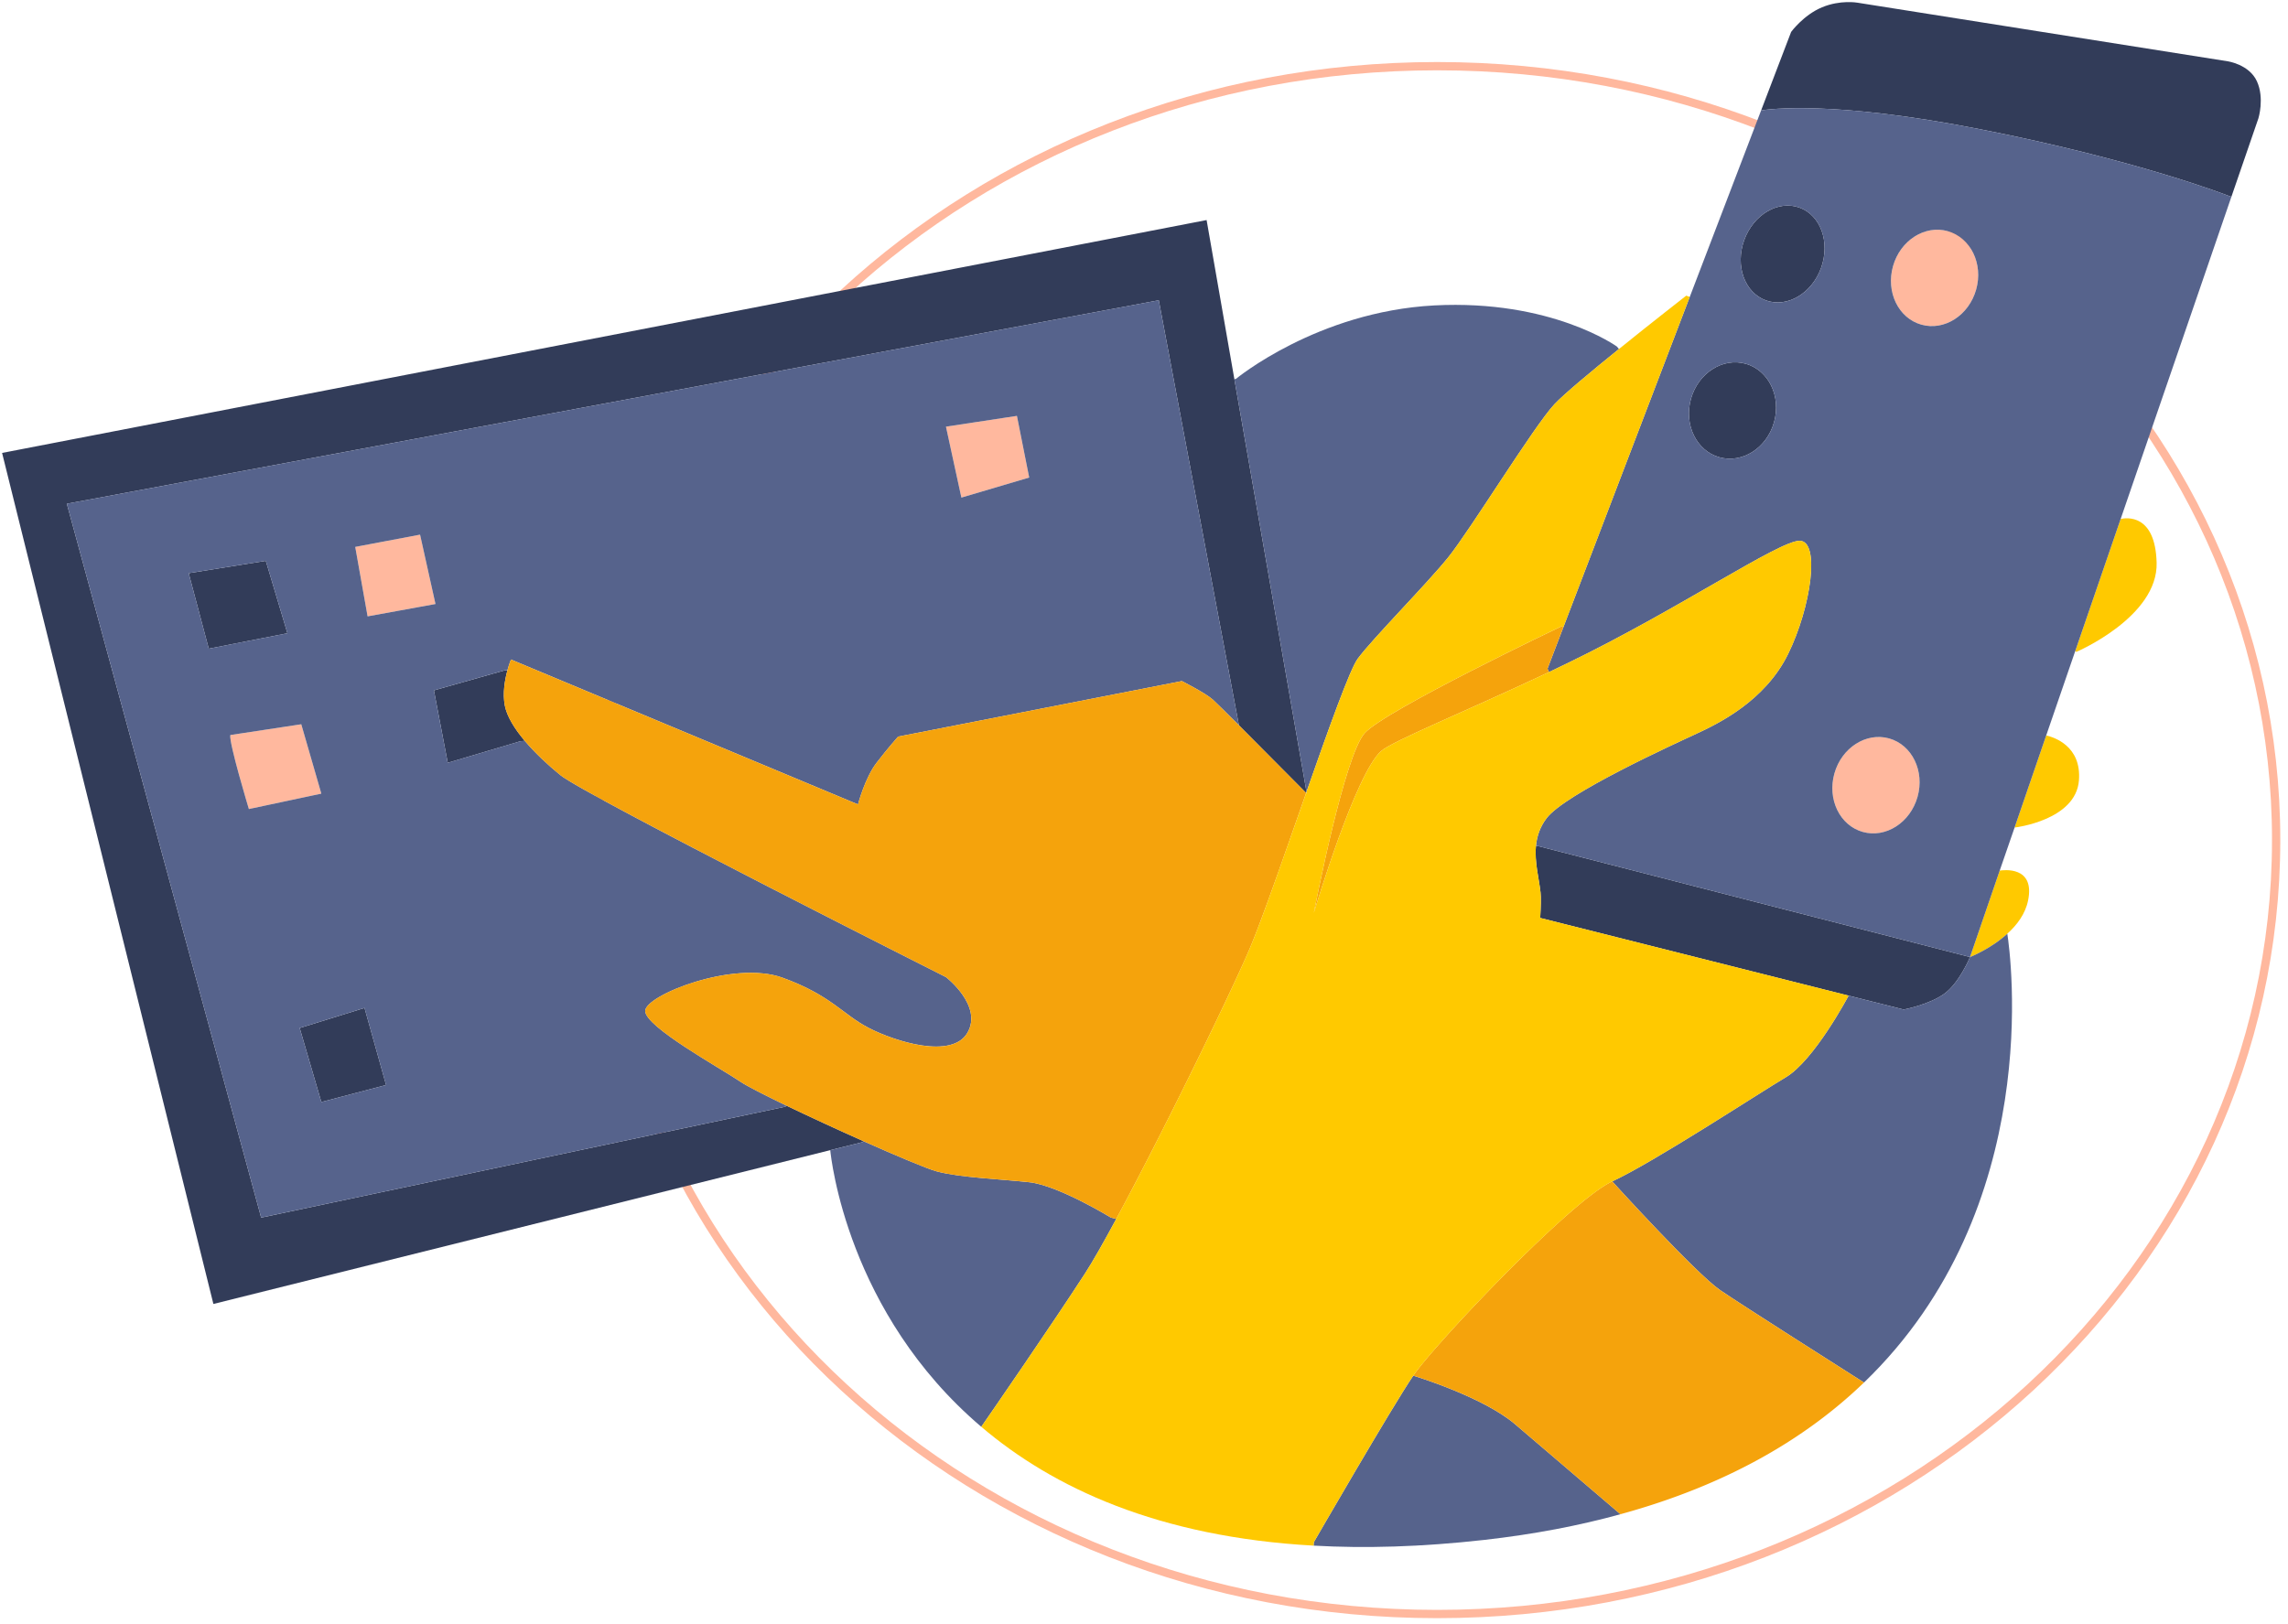 <svg xmlns="http://www.w3.org/2000/svg" width="276" height="196" viewBox="0 0 276 196">
    <g fill="none" fill-rule="evenodd">
        <path stroke="#FFB89E" d="M274.57 101.37c0 51.576-45.311 93.386-101.206 93.386S72.157 152.946 72.157 101.37c0-51.575 45.312-93.386 101.207-93.386 55.895 0 101.207 41.81 101.207 93.386z"/>
        <path fill="#FFC900" d="M242.142 112.664v.01c-2.029 1.849-4.5 2.809-4.5 2.809l3.58-10.43c.441-.07 4.3-.59 3.42 3.62-.33 1.61-1.34 2.95-2.5 3.99M260.153 67.883c.189 6.56-9.67 10.77-9.67 10.77l-.16-.06 5.489-15.97c.69-.16 4.18-.65 4.34 5.26M246.832 88.744c.96.22 4.27 1.279 3.95 5.42-.37 4.83-7.74 5.689-7.74 5.689l-.02-.01 3.81-11.1z"/>
        <path fill="#FFB89E" d="M122.672 50.183l1.48 7.44-8.18 2.42-1.86-8.56z"/>
        <path fill="#323C59" d="M61.212 80.883c-.3 1.1-.61 2.75-.31 4.28.26 1.3 1.17 2.78 2.4 4.23l-.54.05-8.75 2.6-1.67-8.74 8.56-2.42h.31z"/>
        <path fill="#FFB89E" d="M50.672 64.513l1.86 8.37-8.19 1.49-1.49-8.38z"/>
        <path fill="#323C59" d="M32.062 67.674l2.61 8.74-9.49 1.86-2.42-9.11z"/>
        <path fill="#FFB89E" d="M36.342 87.393l2.42 8.37-8.74 1.86s-2.42-8-2.24-8.93l8.56-1.3z"/>
        <path fill="#323C59" d="M43.972 121.624l2.601 9.3-7.81 2.05-2.61-8.93z"/>
        <path fill="#FFB89E" d="M227.892 89.103c2.761.78 4.301 3.94 3.42 7.05-.88 3.12-3.84 5.011-6.609 4.23-2.771-.78-4.3-3.94-3.42-7.06.88-3.11 3.839-5 6.609-4.22M234.962 27.893c2.76.78 4.3 3.94 3.42 7.05-.88 3.12-3.84 5.011-6.61 4.23-2.77-.78-4.3-3.94-3.42-7.06.881-3.11 3.84-5 6.61-4.22"/>
        <path fill="#323C59" d="M210.582 43.893c2.77.78 4.3 3.94 3.42 7.05-.87 3.12-3.83 5.011-6.6 4.23-2.77-.78-4.3-3.94-3.42-7.06.88-3.11 3.83-5 6.6-4.22M217.073 25.053c2.56.93 3.72 4.18 2.6 7.28-1.121 3.09-4.1 4.84-6.661 3.91-2.56-.93-3.73-4.18-2.61-7.27 1.12-3.1 4.11-4.85 6.67-3.92M272.252 9.813c.93 2.04.18 4.46.18 4.46l-3.26 9.471-.46-.16s-10.93-4.28-29.9-8c-17.75-3.49-25.45-2.41-26.37-2.26l3.62-9.47s1.49-2.04 3.72-2.97c2.23-.93 4.28-.56 4.28-.56l44.65 7.07s2.61.37 3.54 2.42M94.832 133.393c2.77 1.33 6.16 2.9 9.29 4.29l-.06.13-3.91.97-74.41 18.56L.252 54.653l145.3-28.1 3.35 19.2 8.7 49.79c-.01.05-.03.09-.04.14-.64-.65-5-5.04-8.11-8.16l-9.67-51.29-131.72 24.55 23.44 86.14 63.26-13.39.07-.14zM185.552 102.094l52.09 13.39s-1.3 3.17-3.159 4.47c-1.86 1.3-4.84 1.86-4.84 1.86l-6.67-1.68-37.18-9.37c.08-1.35.11-2.47.04-3.09-.18-1.67-.74-3.63-.55-5.61l.27.03z"/>
        <path fill="#56638C" d="M34.672 76.414l-2.61-8.74-9.3 1.49 2.42 9.109 9.49-1.86zm4.09 19.35l-2.42-8.371-8.56 1.3c-.18.93 2.24 8.93 2.24 8.93l8.74-1.86zm7.81 35.16l-2.6-9.3-7.82 2.42 2.61 8.93 7.81-2.05zm5.96-58.04l-1.86-8.37-7.82 1.48 1.49 8.38 8.19-1.49zm71.62-15.26l-1.48-7.44-8.56 1.299 1.86 8.56 8.18-2.42zm-60.85 31.769c1.24 1.46 2.78 2.91 4.3 4.14 3.02 2.46 46.51 24.37 46.51 24.37s4.46 3.44 2.6 6.7c-1.86 3.25-8.74 1.07-11.9-.56-3.17-1.63-4.52-3.93-10.42-6.07-5.909-2.14-16.56 2.12-16.56 4.02 0 1.91 9.07 6.89 11.53 8.56.73.49 2.81 1.56 5.47 2.84l-.07.14-63.26 13.39-23.44-86.14 131.72-24.55 9.67 51.29c-1.6-1.6-2.87-2.86-3.16-3.11-.88-.79-3.72-2.23-3.72-2.23l-34.23 6.7s-1.21 1.35-2.6 3.16c-1.4 1.81-2.24 5.02-2.24 5.02l-41.86-17.48s-.22.51-.43 1.3h-.31l-8.56 2.42 1.67 8.74 8.75-2.6.54-.05zM214.002 50.943c.88-3.109-.65-6.27-3.42-7.05-2.77-.78-5.72 1.111-6.6 4.22-.88 3.12.65 6.28 3.42 7.06 2.77.781 5.73-1.11 6.6-4.23zm5.67-18.609c1.12-3.1-.04-6.35-2.6-7.28-2.56-.93-5.55.82-6.67 3.92-1.12 3.09.05 6.34 2.61 7.27 2.56.93 5.54-.82 6.66-3.91zm11.64 63.82c.88-3.11-.66-6.27-3.42-7.05-2.77-.78-5.73 1.11-6.61 4.22-.88 3.12.65 6.28 3.42 7.06 2.77.78 5.73-1.11 6.61-4.23zm7.07-61.21c.88-3.11-.66-6.27-3.42-7.05-2.77-.78-5.73 1.11-6.61 4.22-.88 3.12.65 6.28 3.42 7.06 2.77.78 5.73-1.11 6.61-4.23zm-51.71 45.75l1.92-5.02 15.24-39.84 8.61-22.51c.92-.15 8.62-1.23 26.37 2.26 18.97 3.72 29.9 8 29.9 8l.46.16-13.36 38.88-5.49 15.97-3.49 10.15-3.81 11.1-1.8 5.21-3.58 10.43-52.09-13.39-.27-.03c.11-1.12.46-2.24 1.27-3.32 2.23-2.98 15.49-9 18.09-10.21 2.61-1.21 8.26-3.93 11.05-9.61 2.79-5.67 3.91-13.67 1.39-13.67-2.51 0-14.72 8.34-27.92 14.73-.77.37-1.54.74-2.3 1.11l-.19-.4z"/>
        <path fill="#F5A30C" d="M158.493 110.133c.22-1.12 3.7-18.97 6.13-21.67 2.51-2.79 23.72-12.88 23.72-12.88l.25.09-1.92 5.02.19.4c-10.011 4.73-18.96 8.34-20.29 9.56-3.06 2.79-7.78 18.5-8.08 19.48"/>
        <path fill="#56638C" d="M195.042 41.813l.25.3c-3.33 2.69-6.66 5.46-7.79 6.67-2.51 2.7-10.14 15.171-12.83 18.5-2.7 3.33-9.03 9.69-10.89 12.2-.94 1.27-3.49 8.391-6.18 16.06l-8.7-49.79.18-.03s9.8-8.12 23.93-8.87c14.14-.74 22.03 4.96 22.03 4.96M134.012 146.924l.641.16c-1.54 2.85-2.86 5.19-3.8 6.63-3.92 6.05-11.27 16.71-12.48 18.45-16.15-13.73-18.12-32.39-18.22-33.381l3.91-.97.06-.13c4.11 1.83 7.75 3.36 8.87 3.66 2.79.75 7.68.93 11.16 1.31 3.49.37 9.86 4.27 9.86 4.27M182.762 171.853c3.641 3.11 11.61 9.93 12.71 10.86-4.95 1.37-10.41 2.42-16.43 3.1-7.559.851-14.4 1.04-20.58.69l.021-.41s9.4-16.28 12-20.099c0 0 8.37 2.52 12.28 5.86M242.142 112.674c.38 2.47 4.591 33.07-17.29 54.149-2.189-1.4-14.63-9.29-17.35-11.15-2.969-2.05-13.019-13.12-13.019-13.12 5.019-2.32 17.489-10.51 20.93-12.56 3.439-2.04 7.53-9.76 7.53-9.76l.029-.1 6.67 1.68s2.98-.56 4.841-1.86c1.859-1.3 3.159-4.47 3.159-4.47s2.471-.96 4.5-2.81"/>
        <path fill="#F5A30C" d="M207.502 155.674c2.72 1.859 15.16 9.75 17.35 11.149-6.89 6.64-16.37 12.33-29.38 15.89-1.1-.93-9.07-7.75-12.71-10.86-3.91-3.34-12.28-5.86-12.28-5.86 2.6-3.81 18.98-21.11 24-23.44 0 0 10.05 11.07 13.02 13.12M149.452 87.523c3.11 3.12 7.47 7.51 8.11 8.16-2.63 7.481-5.38 15.441-6.89 18.97-2.4 5.591-10.53 22.261-16.02 32.431l-.64-.16s-6.37-3.9-9.86-4.27c-3.48-.38-8.37-.56-11.16-1.31-1.12-.3-4.76-1.83-8.87-3.66a356.722 356.722 0 0 1-9.29-4.29c-2.66-1.28-4.74-2.35-5.47-2.84-2.46-1.67-11.53-6.65-11.53-8.56 0-1.9 10.65-6.16 16.56-4.02 5.9 2.14 7.25 4.44 10.42 6.07 3.16 1.63 10.04 3.81 11.9.56 1.86-3.26-2.6-6.7-2.6-6.7s-43.49-21.91-46.51-24.37c-1.52-1.23-3.06-2.68-4.3-4.14-1.23-1.45-2.14-2.93-2.4-4.23-.3-1.53.01-3.18.31-4.28.21-.79.43-1.3.43-1.3l41.86 17.48s.84-3.21 2.24-5.02c1.39-1.81 2.6-3.16 2.6-3.16l34.23-6.7s2.84 1.44 3.72 2.23c.29.25 1.56 1.51 3.16 3.11"/>
        <path fill="#FFC900" d="M185.792 110.763l37.18 9.37-.03.1s-4.09 7.72-7.53 9.76c-3.44 2.05-15.91 10.24-20.93 12.56-5.02 2.33-21.4 19.63-24 23.44-2.6 3.82-12 20.1-12 20.1l-.02.41c-18.71-1.04-31.44-6.98-40.09-14.34 1.21-1.74 8.56-12.4 12.48-18.45.94-1.44 2.26-3.78 3.8-6.63 5.49-10.17 13.62-26.84 16.02-32.43 1.51-3.53 4.26-11.49 6.89-18.97l.08.08-.04-.22c2.69-7.67 5.24-14.79 6.18-16.06 1.86-2.51 8.19-8.87 10.89-12.2 2.69-3.33 10.32-15.8 12.83-18.5 1.13-1.21 4.46-3.98 7.79-6.67 4.06-3.28 8.12-6.44 8.12-6.44l.42.16-15.24 39.84-.25-.09s-21.21 10.09-23.72 12.88c-2.43 2.7-5.91 20.55-6.13 21.67.3-.98 5.02-16.69 8.08-19.48 1.33-1.22 10.28-4.83 20.29-9.56.76-.37 1.53-.74 2.3-1.11 13.2-6.39 25.41-14.73 27.92-14.73 2.52 0 1.4 8-1.39 13.67-2.79 5.68-8.44 8.4-11.05 9.61-2.6 1.21-15.86 7.23-18.09 10.21-.81 1.08-1.16 2.2-1.27 3.32-.19 1.98.37 3.94.55 5.61.07.62.04 1.74-.04 3.09"/>
    </g>
</svg>
